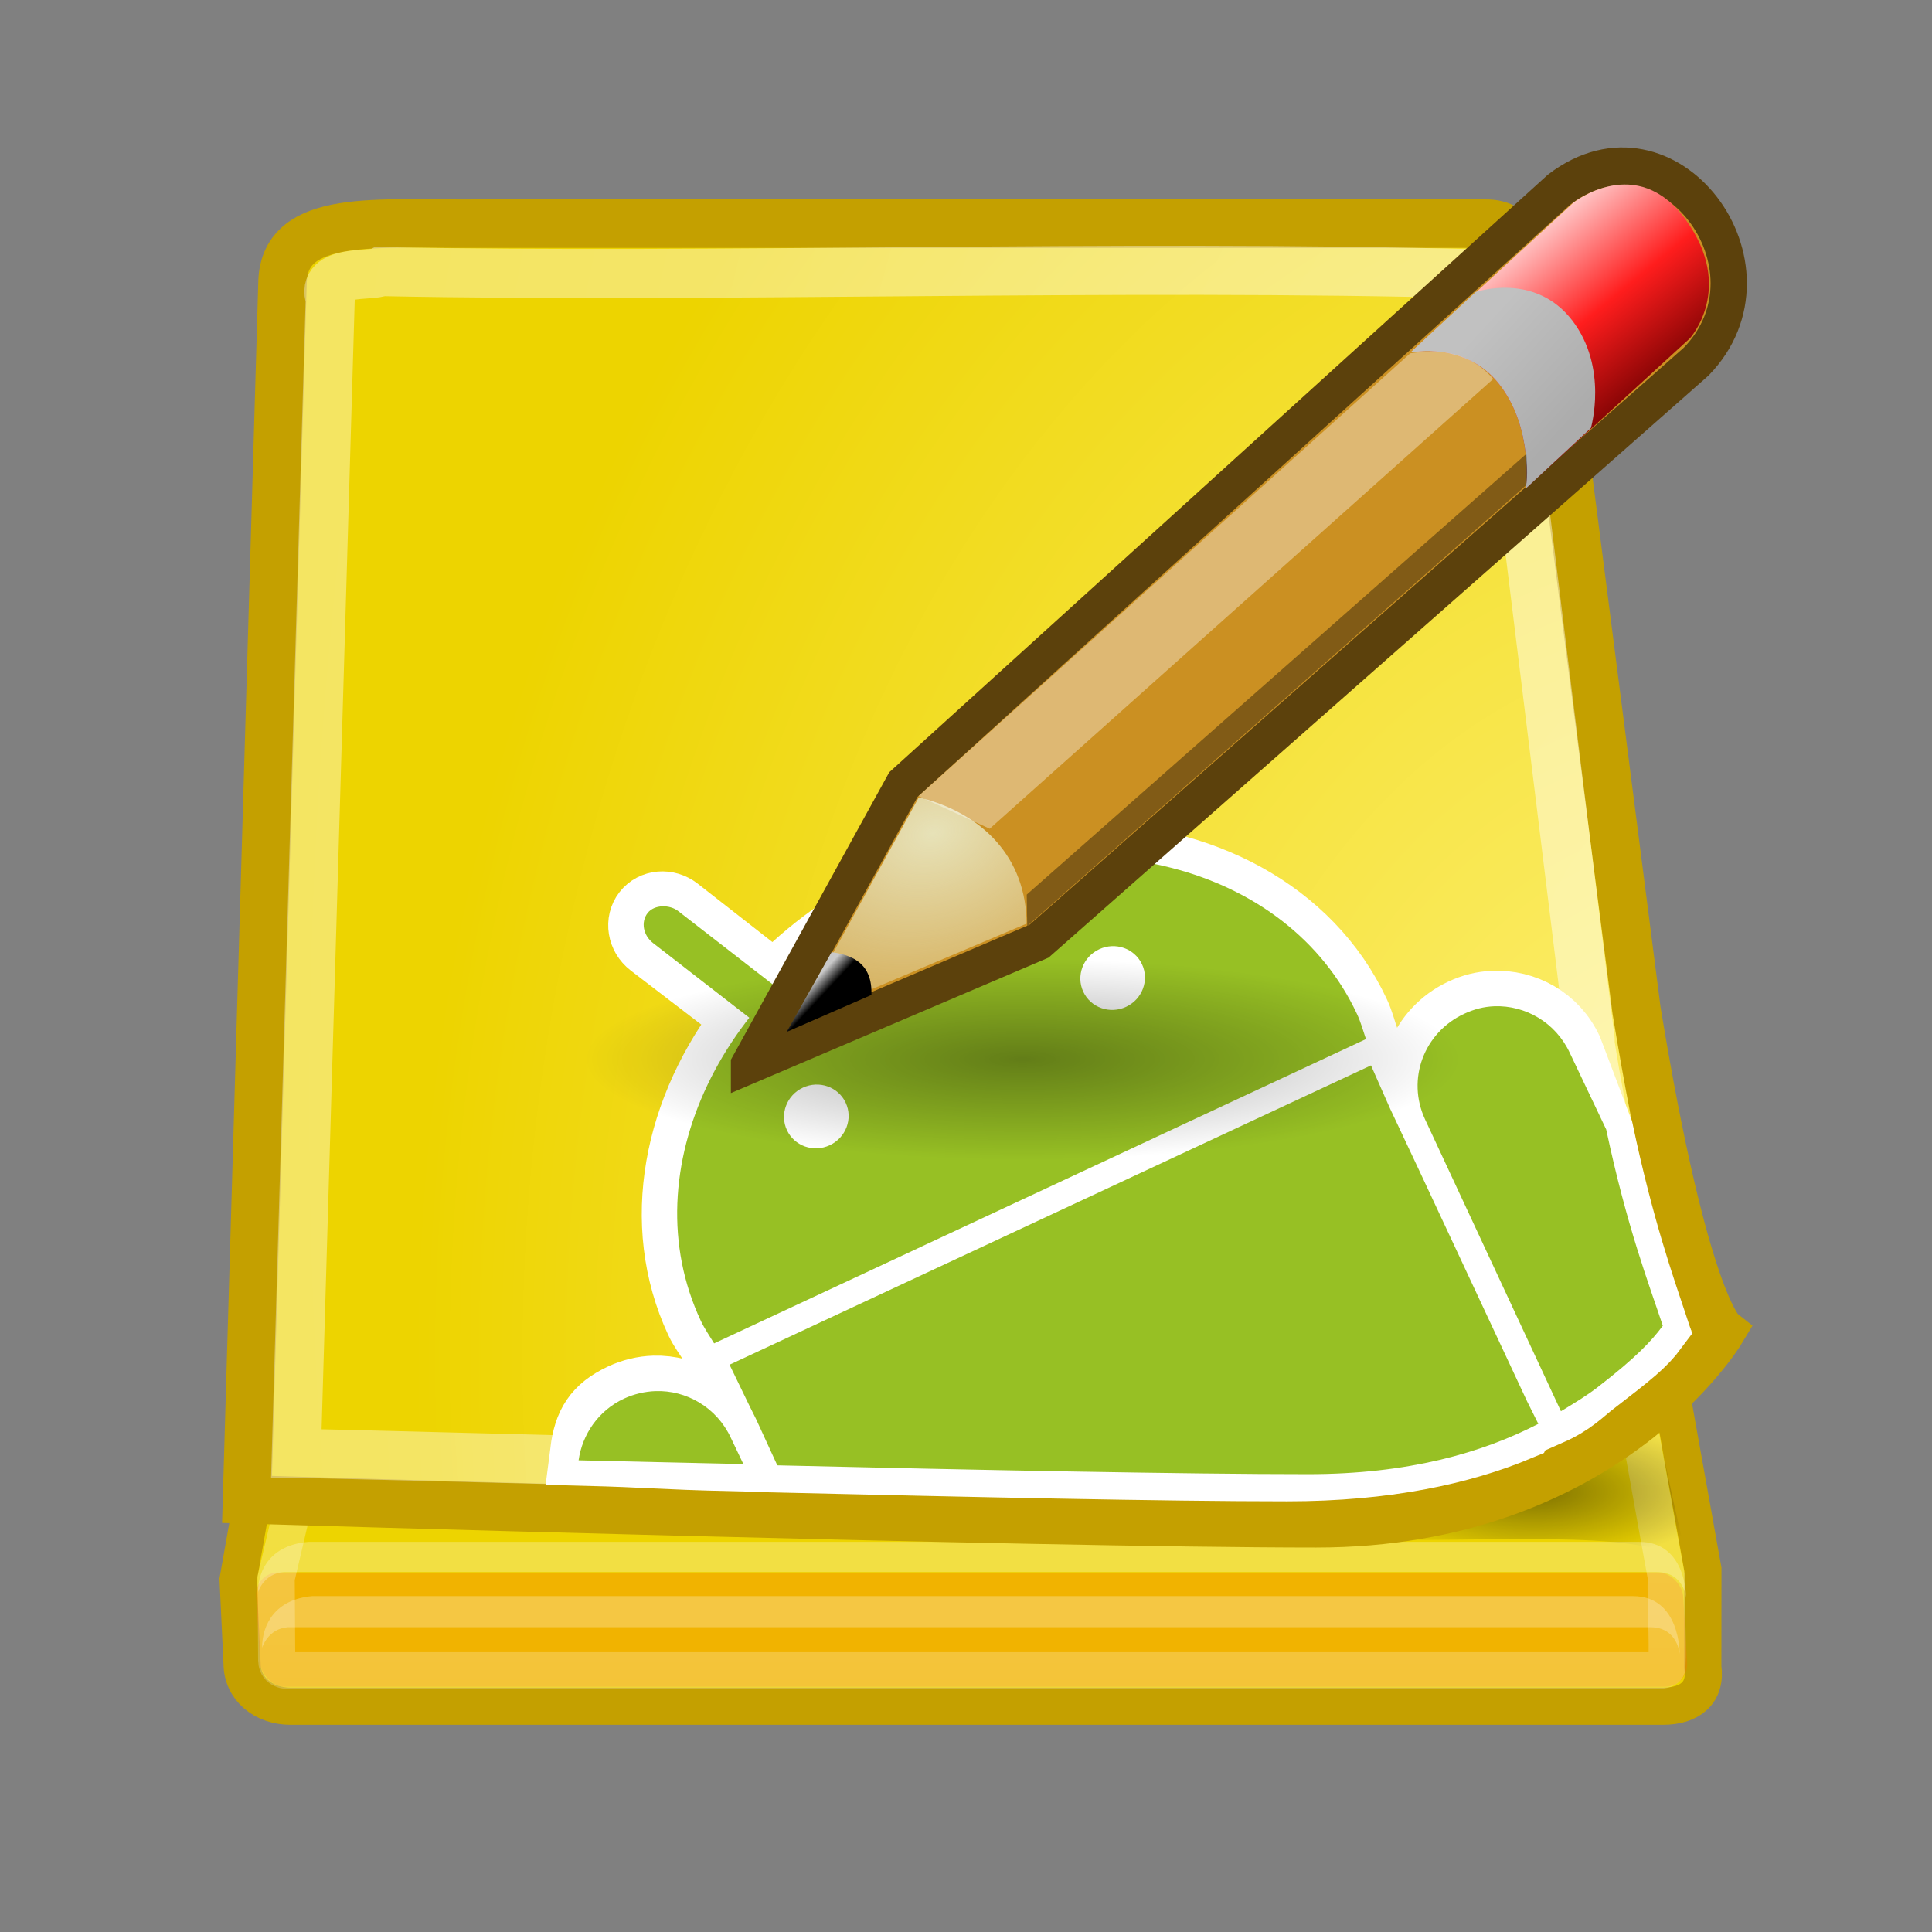 <?xml version="1.0" encoding="UTF-8" standalone="no"?>
<!-- Created with Inkscape (http://www.inkscape.org/) -->

<svg
   xmlns:dc="http://purl.org/dc/elements/1.1/"
   xmlns:cc="http://creativecommons.org/ns#"
   xmlns:rdf="http://www.w3.org/1999/02/22-rdf-syntax-ns#"
   xmlns:svg="http://www.w3.org/2000/svg"
   xmlns="http://www.w3.org/2000/svg"
   xmlns:xlink="http://www.w3.org/1999/xlink"
   xmlns:sodipodi="http://sodipodi.sourceforge.net/DTD/sodipodi-0.dtd"
   xmlns:inkscape="http://www.inkscape.org/namespaces/inkscape"
   inkscape:export-ydpi="90.000000"
   inkscape:export-xdpi="90.000000"
   inkscape:export-filename="/home/jimmac/Desktop/wi-fi.png"
   width="48px"
   height="48px"
   id="svg11300"
   sodipodi:version="0.32"
   inkscape:version="0.48.1 r9760"
   sodipodi:docname="tomdroid-5.svg"
   inkscape:output_extension="org.inkscape.output.svg.inkscape"
   sodipodi:modified="true"
   version="1.1">
  <rect width="100%" height="100%" fill="#808080" stroke="none"/>
  <defs
     id="defs3">
    <inkscape:path-effect
       effect="spiro"
       id="path-effect4244"
       is_visible="true" />
    <linearGradient
       id="linearGradient2994">
      <stop
         id="stop2996"
         offset="0"
         style="stop-color:#000000;stop-opacity:1;" />
      <stop
         id="stop2998"
         offset="1"
         style="stop-color:#c9c9c9;stop-opacity:1;" />
    </linearGradient>
    <linearGradient
       inkscape:collect="always"
       xlink:href="#linearGradient2994"
       id="linearGradient2560"
       gradientUnits="userSpaceOnUse"
       gradientTransform="translate(-5.826,0.125)"
       x1="25.719"
       y1="31.047"
       x2="25.515"
       y2="30.703" />
    <linearGradient
       id="linearGradient2984"
       inkscape:collect="always">
      <stop
         id="stop2986"
         offset="0"
         style="stop-color:#e7e2b8;stop-opacity:1;" />
      <stop
         id="stop2988"
         offset="1"
         style="stop-color:#e7e2b8;stop-opacity:0;" />
    </linearGradient>
    <radialGradient
       inkscape:collect="always"
       xlink:href="#linearGradient2984"
       id="radialGradient2558"
       gradientUnits="userSpaceOnUse"
       gradientTransform="matrix(2.924,0,0,2.03,-61.555,-27.884)"
       cx="29.053"
       cy="27.641"
       fx="29.053"
       fy="27.641"
       r="3.241" />
    <linearGradient
       id="linearGradient2974">
      <stop
         id="stop2976"
         offset="0"
         style="stop-color:#c1c1c1;stop-opacity:1;" />
      <stop
         id="stop2978"
         offset="1"
         style="stop-color:#acacac;stop-opacity:1;" />
    </linearGradient>
    <linearGradient
       inkscape:collect="always"
       xlink:href="#linearGradient2974"
       id="linearGradient2556"
       gradientUnits="userSpaceOnUse"
       gradientTransform="translate(-5.669,0)"
       x1="46"
       y1="19.812"
       x2="47.688"
       y2="22.625" />
    <linearGradient
       id="linearGradient2966">
      <stop
         id="stop2968"
         offset="0"
         style="stop-color:#ffd1d1;stop-opacity:1;" />
      <stop
         style="stop-color:#ff1d1d;stop-opacity:1;"
         offset="0.5"
         id="stop3006" />
      <stop
         id="stop2970"
         offset="1"
         style="stop-color:#6f0000;stop-opacity:1;" />
    </linearGradient>
    <linearGradient
       inkscape:collect="always"
       xlink:href="#linearGradient2966"
       id="linearGradient2554"
       gradientUnits="userSpaceOnUse"
       gradientTransform="translate(-5.669,0)"
       x1="48.906"
       y1="17.376"
       x2="50.988"
       y2="22.251" />
    <radialGradient
       inkscape:collect="always"
       xlink:href="#linearGradient2865"
       id="radialGradient2552"
       gradientUnits="userSpaceOnUse"
       gradientTransform="matrix(1,0,0,0.348,0,26.355)"
       cx="23.562"
       cy="40.438"
       fx="23.562"
       fy="40.438"
       r="19.562" />
    <linearGradient
       inkscape:collect="always"
       id="linearGradient6417">
      <stop
         style="stop-color:black;stop-opacity:1;"
         offset="0"
         id="stop6419" />
      <stop
         style="stop-color:black;stop-opacity:0;"
         offset="1"
         id="stop6421" />
    </linearGradient>
    <linearGradient
       inkscape:collect="always"
       id="linearGradient6407">
      <stop
         style="stop-color:white;stop-opacity:1;"
         offset="0"
         id="stop6409" />
      <stop
         style="stop-color:white;stop-opacity:0;"
         offset="1"
         id="stop6411" />
    </linearGradient>
    <linearGradient
       id="linearGradient6377">
      <stop
         style="stop-color:#fff27e;stop-opacity:1;"
         offset="0"
         id="stop6379" />
      <stop
         style="stop-color:#edd400;stop-opacity:1;"
         offset="1"
         id="stop6381" />
    </linearGradient>
    <linearGradient
       inkscape:collect="always"
       id="linearGradient5609">
      <stop
         style="stop-color:white;stop-opacity:1;"
         offset="0"
         id="stop5611" />
      <stop
         style="stop-color:white;stop-opacity:0;"
         offset="1"
         id="stop5613" />
    </linearGradient>
    <linearGradient
       inkscape:collect="always"
       id="linearGradient2865">
      <stop
         style="stop-color:#000000;stop-opacity:1;"
         offset="0"
         id="stop2867" />
      <stop
         style="stop-color:#000000;stop-opacity:0;"
         offset="1"
         id="stop2869" />
    </linearGradient>
    <linearGradient
       inkscape:collect="always"
       xlink:href="#linearGradient5609"
       id="linearGradient5615"
       x1="26.213"
       y1="14.087"
       x2="26.13"
       y2="67.031"
       gradientUnits="userSpaceOnUse"
       gradientTransform="matrix(0.901,0,0,0.944,1.947,1.372)" />
    <radialGradient
       inkscape:collect="always"
       xlink:href="#linearGradient6377"
       id="radialGradient6405"
       gradientUnits="userSpaceOnUse"
       gradientTransform="matrix(1.505,0,1.5345205e-8,1.961,-25.133,-36.694)"
       cx="45.15"
       cy="35.915"
       fx="45.15"
       fy="35.915"
       r="21.627" />
    <radialGradient
       inkscape:collect="always"
       xlink:href="#linearGradient6407"
       id="radialGradient6413"
       cx="43.875"
       cy="35.901"
       fx="43.875"
       fy="35.901"
       r="20.219"
       gradientTransform="matrix(9.724,-1.0744104e-7,0,18.971,-385.271,-653.713)"
       gradientUnits="userSpaceOnUse" />
    <radialGradient
       inkscape:collect="always"
       xlink:href="#linearGradient6417"
       id="radialGradient6423"
       cx="39.907"
       cy="31.781"
       fx="39.907"
       fy="31.781"
       r="5.259"
       gradientTransform="matrix(0.901,0,0,0.341,2.122,26.219)"
       gradientUnits="userSpaceOnUse" />
  </defs>
  <sodipodi:namedview
     stroke="#c4a000"
     fill="#edd400"
     id="base"
     pagecolor="#ffffff"
     bordercolor="#666666"
     borderopacity="0.255"
     inkscape:pageopacity="0.0"
     inkscape:pageshadow="2"
     inkscape:zoom="8.1169643"
     inkscape:cx="24.289511"
     inkscape:cy="34.422952"
     inkscape:current-layer="layer1"
     showgrid="true"
     inkscape:grid-bbox="true"
     inkscape:document-units="px"
     inkscape:showpageshadow="false"
     inkscape:window-width="1440"
     inkscape:window-height="848"
     inkscape:window-x="0"
     inkscape:window-y="26"
     inkscape:window-maximized="1" />
  <g
     id="layer1"
     inkscape:label="Layer 1"
     inkscape:groupmode="layer">
    <path
       style="color:#000000;fill:#edd400;fill-opacity:1;fill-rule:evenodd;stroke:#c4a000;stroke-width:0.923;stroke-linecap:butt;stroke-linejoin:miter;stroke-miterlimit:4;stroke-opacity:1;stroke-dashoffset:0;marker:none;visibility:visible;display:inline;overflow:visible"
       d="m 11.233,15.157 25.823,0.334 c 0.687,0 1.121,0.545 1.241,1.127 l 4.011,22.372 -0.002,2.428 c 0.092,0.625 -0.307,0.973 -0.994,0.973 l -34.088,10e-7 c -0.687,0 -1.21,-0.441 -1.21,-1.066 L 5.916,39.248 9.992,16.284 c 0.279,-0.625 0.553,-1.127 1.241,-1.127 z"
       id="rect1975"
       sodipodi:nodetypes="ccccccccccc"
       inkscape:connector-curvature="0" />
    <rect
       style="opacity:0.371;color:#000000;fill:#f57900;fill-opacity:1;fill-rule:evenodd;stroke:none;stroke-width:1;marker:none;visibility:visible;display:inline;overflow:visible"
       id="rect2851"
       width="35.456"
       height="2.845"
       x="4.018"
       y="39.146"
       rx="0.584"
       ry="0.597"
       transform="matrix(1,0,0.059,0.998,0,0)" />
    <path
       style="opacity:0.483;color:#000000;fill:none;stroke:url(#linearGradient5615);stroke-width:0.923;stroke-linecap:butt;stroke-linejoin:miter;stroke-miterlimit:4;stroke-opacity:1;stroke-dashoffset:0;marker:none;visibility:visible;display:inline;overflow:visible"
       d="m 11.243,16.099 c -0.136,0 -0.09,-0.025 -0.141,0.03 -0.046,0.049 -0.14,0.26 -0.254,0.502 -0.013,0.028 -0.015,0.029 -0.028,0.059 l -3.567,20.847 -0.392,1.671 0.013,2.033 c 0.004,0.171 0.096,0.269 0.369,0.269 l 33.801,0 c 0.273,0 0.369,-0.043 0.369,-0.085 0.032,-0.695 -0.033,-1.665 -0.015,-2.25 C 41.313,38.777 37.41,16.837 37.41,16.837 37.359,16.588 37.257,16.423 37.044,16.423 z"
       id="path4730"
       inkscape:connector-curvature="0"
       sodipodi:nodetypes="cscccccssccccc" />
    <path
       style="opacity:0.466;color:#000000;fill:url(#radialGradient6423);fill-opacity:1;fill-rule:evenodd;stroke:none;stroke-width:1;marker:none;visibility:visible;display:inline;overflow:visible"
       d="M 41.956,38.859 C 41.615,37.673 41.16,35.269 41.16,35.269 l -8.047,3.005 c 5.179,0 7.728,-0.25 8.843,0.584 z"
       id="path6415"
       sodipodi:nodetypes="cccc"
       inkscape:connector-curvature="0" />
    <path
       style="opacity:0.264;color:#000000;fill:#ffffff;fill-opacity:1;fill-rule:evenodd;stroke:none;stroke-width:1;marker:none;visibility:visible;display:inline;overflow:visible"
       d="m 6.412,39.553 c 0,0 0.137,-0.458 0.639,-0.496 l 34.11,0 c 0.685,0 0.731,0.649 0.731,0.649 0,0 0.021,-1.399 -1.166,-1.399 l -33.064,0 c -0.913,0.076 -1.251,0.674 -1.251,1.246 z"
       id="path6361"
       sodipodi:nodetypes="ccccccc"
       inkscape:connector-curvature="0" />
    <path
       sodipodi:nodetypes="cczczcccc"
       id="path2524"
       d="M 7.02,6.977 6.137,37.253 c 0,0 19.528,0.593 26.562,0.593 7.193,0 10.055,-4.771 10.055,-4.771 0,0 -0.907,-0.729 -2.096,-7.982 L 38.492,8.217 C 38.074,6.311 37.72,5.544 36.908,5.556 l -25.041,0 C 9.37,5.576 7.099,5.294 7.02,6.977 z"
       style="fill:url(#radialGradient6405);fill-opacity:1;fill-rule:evenodd;stroke:#c4a000;stroke-width:1.204px;stroke-linecap:butt;stroke-linejoin:miter;stroke-opacity:1"
       inkscape:connector-curvature="0" />
    <path
       style="opacity:0.466;fill:none;stroke:url(#radialGradient6413);stroke-width:1.22px;stroke-linecap:butt;stroke-linejoin:miter;stroke-opacity:1"
       d="M 9.469,6.747 C 9.245,6.875 7.949,6.68 8.204,7.419 L 7.362,36.108 c 1.514,0.016 18.468,0.513 25.135,0.513 3.455,0 5.693,-1.015 7.185,-2.166 0.942,-0.727 1.343,-1.135 1.633,-1.527 -0.438,-1.315 -1.205,-3.141 -1.809,-6.994 -5.84e-4,-0.035 -5.84e-4,-0.069 0,-0.104 0,0 -2.06,-16.716 -2.122,-17.217 C 37.192,7.701 37.042,7.197 36.964,7.052 36.886,6.908 36.962,6.8 36.718,6.804 27.836,6.56 17.73,6.917 9.469,6.747 z"
       id="path6403"
       inkscape:connector-curvature="0"
       sodipodi:nodetypes="cccssccccscc" />
    <path
       sodipodi:nodetypes="ccccccc"
       id="path6363"
       d="m 6.512,40.94 c 0,0 0.136,-0.472 0.635,-0.512 l 33.859,0 c 0.68,0 0.725,0.669 0.725,0.669 0,0 0.021,-1.442 -1.157,-1.442 l -32.82,0 c -0.907,0.079 -1.242,0.695 -1.242,1.285 z"
       style="opacity:0.264;color:#000000;fill:#ffffff;fill-opacity:1;fill-rule:evenodd;stroke:none;stroke-width:1;marker:none;visibility:visible;display:inline;overflow:visible"
       inkscape:connector-curvature="0" />
    <path
       style="fill:#d40000;fill-opacity:1;stroke:#ffffff;stroke-width:1.7;stroke-linejoin:miter;stroke-miterlimit:4;stroke-opacity:1;stroke-dasharray:none"
       d="m 26.406,17.781 c -0.07,-0.003 -0.126,0.036 -0.188,0.062 -0.185,0.078 -0.304,0.266 -0.312,0.5 l -0.125,2.969 c -1.124,0.118 -2.259,0.448 -3.375,0.969 -1.238,0.577 -2.294,1.354 -3.156,2.25 L 16.812,22.625 c -0.247,-0.191 -0.578,-0.159 -0.75,0.062 -0.172,0.221 -0.122,0.559 0.125,0.75 l 2.406,1.844 c -1.772,2.265 -2.346,5.114 -1.219,7.531 0.095,0.203 0.23,0.374 0.344,0.562 l 16.188,-7.562 c -0.071,-0.209 -0.124,-0.422 -0.219,-0.625 -1.172,-2.514 -3.89,-3.912 -6.906,-3.906 l 0.125,-2.875 c 0.012,-0.312 -0.22,-0.614 -0.5,-0.625 z m 10.688,7.188 c -0.258,0.012 -0.5,0.071 -0.75,0.188 -0.999,0.466 -1.466,1.626 -1,2.625 l 3.145,7.281 c 0.551,-0.243 0.79,-0.51 1.068,-0.724 0.942,-0.727 1.248,-0.965 1.538,-1.357 -0.346,-1.039 -0.849,-2.451 -1.363,-4.875 L 38.969,26.094 c -0.349,-0.749 -1.1,-1.16 -1.875,-1.125 z M 34,26.469 18.094,33.875 l 0.5,1.062 0.125,0.312 0.606,0.982 c 4.914,0.115 9.587,0.219 12.653,0.219 2.461,0 4.334,-0.419 5.731,-1.001 L 38.037,34.651 35.25,29.125 34.5,27.5 z m -17.75,8.062 c -0.257,0.008 -0.532,0.071 -0.781,0.188 -0.645,0.301 -0.867,0.685 -0.951,1.345 1.649,0.042 1.778,0.09 3.745,0.137 L 18.125,35.688 C 17.776,34.939 17.021,34.508 16.25,34.531 z"
       id="rect5365-8"
       inkscape:connector-curvature="0"
       sodipodi:nodetypes="csccsccscccccscccssccscccscccccscccccsscccs" />
    <g
       id="g4229">
      <path
         id="rect5365"
         d="M 34.062 26.469 L 18.125 33.906 L 18.625 34.938 L 18.781 35.25 L 19.312 36.406 C 24.218 36.521 29.441 36.625 32.5 36.625 C 34.983 36.625 36.818 36.098 38.219 35.375 L 37.938 34.812 L 35.281 29.125 L 34.531 27.531 L 34.062 26.469 z "
         style="fill:#97c024;fill-opacity:1;stroke:none" />
      <path
         id="rect5394"
         d="M 16.281 34.562 C 16.023 34.572 15.75 34.634 15.5 34.75 C 14.866 35.046 14.466 35.639 14.375 36.281 C 16.023 36.323 16.506 36.328 18.469 36.375 L 18.156 35.719 C 17.807 34.97 17.056 34.534 16.281 34.562 z "
         style="fill:#97c024;fill-opacity:1;stroke:none" />
      <path
         id="rect5394-2"
         d="M 37.125 25 C 36.867 25.01 36.625 25.071 36.375 25.188 C 35.376 25.653 34.941 26.814 35.406 27.812 L 38.781 35.062 C 39.105 34.867 39.416 34.678 39.688 34.469 C 40.629 33.742 41.023 33.329 41.312 32.938 C 40.966 31.899 40.42 30.486 39.906 28.062 L 39 26.156 C 38.651 25.407 37.9 24.971 37.125 25 z "
         style="fill:#97c024;fill-opacity:1;stroke:none" />
      <g
         transform="matrix(0.906,-0.423,0.423,0.906,-1.204,29.947)"
         id="g5481"
         style="stroke:none">
        <path
           inkscape:connector-curvature="0"
           style="fill:#97c024;fill-opacity:1;stroke:none"
           d="m 24.656,3.062 c -4.969,0 -9,3.309 -9,7.406 0,0.224 0.039,0.437 0.062,0.656 l 17.875,0 c 0.024,-0.219 0.062,-0.432 0.062,-0.656 0,-4.097 -4.031,-7.406 -9,-7.406 z"
           id="path5418" />
        <path
           sodipodi:type="arc"
           style="fill:#ffffff;fill-opacity:1;stroke:none"
           id="path5449"
           sodipodi:cx="21.37104"
           sodipodi:cy="8.3357286"
           sodipodi:rx="0.78918165"
           sodipodi:ry="0.77339804"
           d="m 22.16,8.336 c 0,0.427 -0.353,0.773 -0.789,0.773 -0.436,0 -0.789,-0.346 -0.789,-0.773 0,-0.427 0.353,-0.773 0.789,-0.773 0.436,0 0.789,0.346 0.789,0.773 z"
           transform="matrix(1.021,0,0,1.021,-1.415,-1.423)" />
        <path
           sodipodi:type="arc"
           style="fill:#ffffff;fill-opacity:1;stroke:none"
           id="path5449-6"
           sodipodi:cx="21.37104"
           sodipodi:cy="8.3357286"
           sodipodi:rx="0.78918165"
           sodipodi:ry="0.77339804"
           d="m 22.16,8.336 c 0,0.427 -0.353,0.773 -0.789,0.773 -0.436,0 -0.789,-0.346 -0.789,-0.773 0,-0.427 0.353,-0.773 0.789,-0.773 0.436,0 0.789,0.346 0.789,0.773 z"
           transform="matrix(1.021,0,0,1.021,6.712,-1.424)" />
        <rect
           style="fill:#97c024;fill-opacity:1;stroke:none"
           id="rect5423"
           width="1.01"
           height="5.051"
           x="15.825"
           y="9.212"
           rx="0.505"
           transform="matrix(0.89,-0.457,0.457,0.89,0,0)"
           ry="0.564" />
        <rect
           style="fill:#97c024;fill-opacity:1;stroke:none"
           id="rect5423-6"
           width="1.01"
           height="5.051"
           x="-27.691"
           y="-13.159"
           rx="0.505"
           transform="matrix(-0.89,-0.457,-0.457,0.89,0,0)"
           ry="0.564" />
      </g>
    </g>
    <path
       inkscape:r_cy="true"
       inkscape:r_cx="true"
       transform="matrix(0.556,0,0,0.367,12.302,11.48)"
       d="m 43.125,40.438 a 19.562,6.812 0 1 1 -39.125,0 19.562,6.812 0 1 1 39.125,0 z"
       sodipodi:ry="6.8125"
       sodipodi:rx="19.5625"
       sodipodi:cy="40.4375"
       sodipodi:cx="23.5625"
       id="path3008"
       style="opacity:0.346;color:#000000;fill:url(#radialGradient2552);fill-opacity:1;fill-rule:evenodd;stroke:none;stroke-width:1;marker:none;visibility:visible;display:inline;overflow:visible"
       sodipodi:type="arc" />
    <g
       id="g1574"
       transform="matrix(0.932,-0.262,0.25,0.976,17.304,-27.061)"
       inkscape:r_cx="true"
       inkscape:r_cy="true">
      <path
         transform="translate(-29.755,19)"
         sodipodi:nodetypes="cccccc"
         id="path2960"
         d="m 17.341,32.5 5.625,-5.625 20.094,-9.75 c 3.25,-1.25 5.188,3.375 2.312,5 L 25.341,31.5 l -8,1 z"
         style="color:#000000;fill:#cb9022;fill-opacity:1;fill-rule:evenodd;stroke:#5c410c;stroke-width:0.934;stroke-linecap:butt;stroke-linejoin:miter;stroke-miterlimit:4;stroke-opacity:1;stroke-dasharray:none;stroke-dashoffset:0;marker:none;visibility:visible;overflow:visible"
         inkscape:r_cx="true"
         inkscape:r_cy="true"
         inkscape:connector-curvature="0" />
      <path
         transform="translate(-29.755,19)"
         style="color:#000000;fill:url(#linearGradient2554);fill-opacity:1;fill-rule:evenodd;stroke:none;stroke-width:1;marker:none;visibility:visible;overflow:visible"
         d="m 38.331,20 c 0,0 1.438,0.094 2,1.344 0.579,1.288 0,2.656 0,2.656 l 5.031,-2.469 c 0,0 1.452,-0.881 0.656,-2.844 -0.785,-1.936 -2.688,-1.156 -2.688,-1.156 l -5,2.469 z"
         id="path2964"
         sodipodi:nodetypes="czcczcc"
         inkscape:r_cx="true"
         inkscape:r_cy="true"
         inkscape:connector-curvature="0" />
      <path
         transform="translate(-29.755,19)"
         sodipodi:nodetypes="czcczcc"
         id="path2962"
         d="m 38.331,20 c 0,0 1.438,0.094 2,1.344 0.579,1.288 0,2.656 0,2.656 l 2,-1 c 0,0 0.827,-1.319 0.219,-2.688 C 41.924,18.906 40.331,19 40.331,19 l -2,1 z"
         style="color:#000000;fill:url(#linearGradient2556);fill-opacity:1;fill-rule:evenodd;stroke:none;stroke-width:1;marker:none;visibility:visible;overflow:visible"
         inkscape:r_cx="true"
         inkscape:r_cy="true"
         inkscape:connector-curvature="0" />
      <path
         transform="translate(-29.755,19)"
         sodipodi:nodetypes="cccc"
         id="path2982"
         d="m 18.768,31.781 4.5,-4.5 c 1.5,0.812 2.281,2.156 1.875,3.719 l -6.375,0.781 z"
         style="color:#000000;fill:url(#radialGradient2558);fill-opacity:1;fill-rule:evenodd;stroke:none;stroke-width:1;marker:none;visibility:visible;overflow:visible"
         inkscape:r_cx="true"
         inkscape:r_cy="true"
         inkscape:connector-curvature="0" />
      <path
         transform="translate(-29.755,19)"
         sodipodi:nodetypes="cccc"
         id="path2992"
         d="m 20.112,30.375 -1.625,1.594 2.344,-0.312 c 0.219,-0.719 -0.188,-1.062 -0.719,-1.281 z"
         style="color:#000000;fill:url(#linearGradient2560);fill-opacity:1;fill-rule:evenodd;stroke:none;stroke-width:1;marker:none;visibility:visible;overflow:visible"
         inkscape:r_cx="true"
         inkscape:r_cy="true"
         inkscape:connector-curvature="0" />
      <path
         transform="translate(-29.755,19)"
         sodipodi:nodetypes="ccccc"
         id="path3002"
         d="m 23.268,27.25 1.562,1.25 15.387,-7.319 C 39.774,20.325 38.976,20.097 38.315,20.019 L 23.268,27.25 z"
         style="color:#000000;fill:#ffffff;fill-opacity:0.364;fill-rule:evenodd;stroke:none;stroke-width:1;marker:none;visibility:visible;overflow:visible"
         inkscape:r_cx="true"
         inkscape:r_cy="true"
         inkscape:connector-curvature="0" />
      <path
         transform="translate(-29.755,19)"
         sodipodi:nodetypes="ccccc"
         id="path3004"
         d="m 25.143,31.062 0.188,-0.75 15.231,-7.13 c 0,0 -0.11,0.614 -0.216,0.749 L 25.143,31.062 z"
         style="color:#000000;fill:#000000;fill-opacity:0.364;fill-rule:evenodd;stroke:none;stroke-width:1;marker:none;visibility:visible;overflow:visible"
         inkscape:r_cx="true"
         inkscape:r_cy="true"
         inkscape:connector-curvature="0" />
    </g>
  </g>
</svg>
